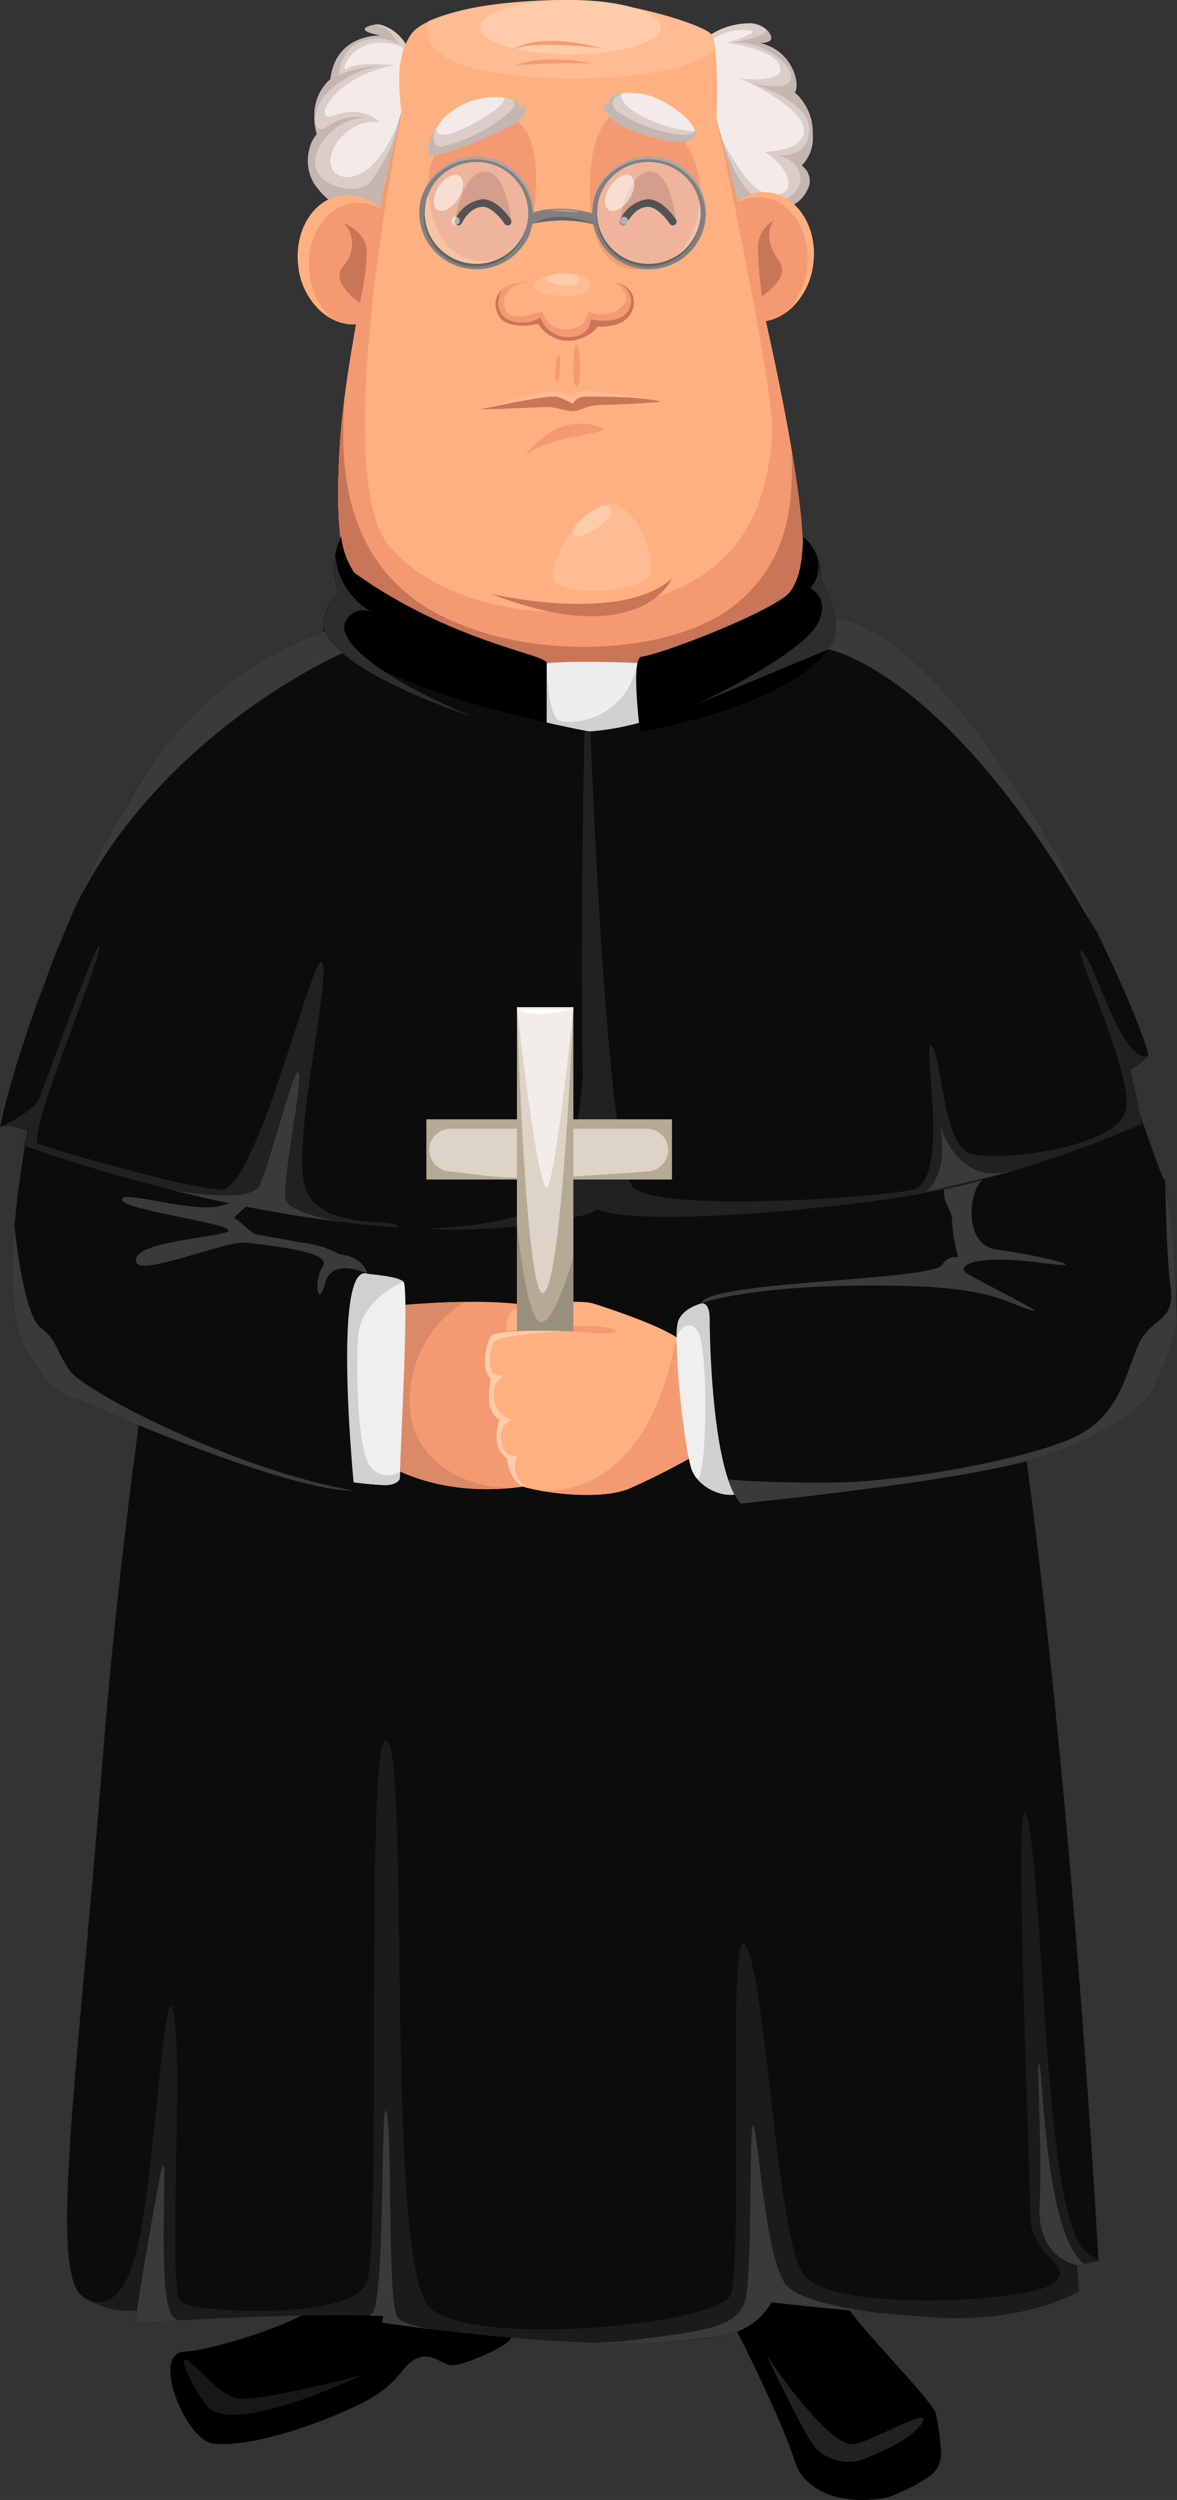 <svg xmlns="http://www.w3.org/2000/svg" xmlns:xlink="http://www.w3.org/1999/xlink" width="113.042" height="239.963" viewBox="0 0 113.042 239.963"><rect x="0" y="0" width="113.042" height="239.963" fill="#333333" stroke="none"/><defs><style>.a{fill:#f49a72;}.b{fill:#dbcec8;}.c{fill:#c4b6b1;}.d{fill:#f2ebe9;}.e{fill:#ffb080;}.f{fill:#c97557;}.g{fill:#ffbb91;}.h{clip-path:url(#a);}.i{fill:#ffcba9;}.j{fill:rgba(230,230,230,0.36);}.k{fill:rgba(255,255,255,0.55);}.l{fill:rgba(0,0,0,0);}.m{fill:gray;}.n{fill:#a8a8a8;}.o{fill:#636363;}.p{fill:#eee;}.q{fill:#d0d0d0;}.r{fill:#0c0c0c;}.ac,.s{fill:#212121;}.t{fill:#2d2d2d;}.u{fill:#3a3a3a;}.v{fill:#b5aa96;}.w{fill:#ddd4c7;}.x{fill:#db8a67;}.y{fill:#998f7e;}.z{fill:#efefef;}.aa{fill:#f2ede9;}.ab{fill:#fff;}.ac{opacity:0.7;}</style><clipPath id="a"><path class="a" d="M800.231,257.058s-7.046,34.537-1.149,41.464c5.108,6,16.488,7.9,25.648,4.866s10.706-10.076,11.107-15.744c.28-3.954-5.338-30.147-5.338-30.147s8.135,30.413,8.281,41.113-21.253,15.17-32.759,11.652S793.709,300,794.295,289.157,800.231,257.058,800.231,257.058Z" transform="translate(-794.156 -257.058)"/></clipPath></defs><g transform="translate(-482.443 -151.738)"><g transform="translate(498.806 365.177)"><path d="M671.125,2200.411s1.505,10,1.075,10.861-4.516,2.581-5.591,2.581-1.935-1.29-3.441-.645-1.505,2.15-4.516,3.871-10.885,4.756-15.054,4.3c-2.6-.283-6.022-8.6-2.8-8.817s12.013-3,14.624-5.592c0,0,2.581-3.441,2.8-5.376S671.125,2200.411,671.125,2200.411Z" transform="translate(-639.49 -2200.267)"/><path d="M1137.1,2205.309a37.366,37.366,0,0,0,.386,6.943,2.214,2.214,0,0,0,1.853,1.212s4.419,8.623,5.844,13.042,7.609,4,9.229,3.421a17.984,17.984,0,0,0,3.644-1.869,2.636,2.636,0,0,0,1.181-2.4,20.472,20.472,0,0,0-.513-3.708c-.427-1.283-6.129-6.984-8.124-9.692s-2.993-4.418-2.993-4.418l-.25-3.67Z" transform="translate(-1085.227 -2203.757)"/></g><g transform="translate(482.443 151.738)"><path class="b" d="M774.142,174.187l.248.033a4.265,4.265,0,0,1,2.666,2.353l-1.633,16.088a7.156,7.156,0,0,1-7.116-3.42c-.706-1.248-1.187-2.872-.321-4.17.077-.116.174-.218.261-.327a6.018,6.018,0,0,1-.233-1.923,4.526,4.526,0,0,1,1.538-3.37l.01-.088c.586-4.394,4.939-4.1,4.939-4.1s-2.972-.461-.921-1A2.558,2.558,0,0,1,774.142,174.187Z" transform="translate(-737.819 -171.848)"/><path class="b" d="M1134.613,173.171a2.375,2.375,0,0,1,1.817.756c.186.24.5.68.165.937a1.835,1.835,0,0,1-1.2.168,4.453,4.453,0,0,1,3.7,3.422,2.454,2.454,0,0,1,.006,1.183.864.864,0,0,1-.106.173,5.142,5.142,0,0,1,1.729,4.09,3.735,3.735,0,0,1-1.061,2.927c.435.4.853.978.666,1.516-1.454,4.184-7.356,1.827-7.356,1.827s-4.663-13.324-1.986-15.943a7,7,0,0,1,2.747-.989C1134.026,173.195,1134.321,173.193,1134.613,173.171Z" transform="translate(-1062.673 -170.938)"/><path class="c" d="M772.336,174.826c1.711-.068,2.246,1.582,2.531,1.816a4.192,4.192,0,0,0-4.5.259,4.1,4.1,0,0,0-1.263,2.791c1.269-.83,4.119-.949,4.119-.949a9.039,9.039,0,0,0-5.011,2.378c-1.724,1.429-1.883,4.677-.162,3.415a4.734,4.734,0,0,1,3.583-.835A5.317,5.317,0,0,0,767,187.046c-1.185,3.238,3.948,4.272,5.054,2.911a13.9,13.9,0,0,0,3.109-8.226c.019.28.059.558.1.836l-1.081,10.658-.012.007a7.434,7.434,0,0,1-7.466-3.245,4.3,4.3,0,0,1,.041-4.346c.077-.116.174-.218.261-.327a6.02,6.02,0,0,1-.233-1.923,4.526,4.526,0,0,1,1.538-3.37l.01-.088c.586-4.394,4.939-4.1,4.939-4.1S770.285,175.37,772.336,174.826Z" transform="translate(-736.573 -172.419)"/><path class="d" d="M788.483,193.248s-3.767-.36-4.587.328.259-3.158,4.286-2.381,1.155,5.5,1.05,5.944c-1.1,4.688-4.125,7.71-6.209,6.635s.472-5.561,4.056-5.06a4.136,4.136,0,0,0-4.311-.662C780.249,199.089,782.368,194.3,788.483,193.248Z" transform="translate(-750.546 -186.99)"/><path class="c" d="M1144.749,173.39a2.373,2.373,0,0,1,1.516.733c.186.24.5.68.165.937a1.835,1.835,0,0,1-1.2.168,4.452,4.452,0,0,1,3.7,3.422,2.452,2.452,0,0,1,.006,1.183.87.87,0,0,1-.106.173,5.142,5.142,0,0,1,1.729,4.09,3.734,3.734,0,0,1-1.061,2.927,1.81,1.81,0,0,1,.734,1.9c-1.454,4.184-7.425,1.443-7.425,1.443-.542-1.57-1.006-3.165-1.444-4.767-.089-1.133-.167-2.268-.227-3.4,0,0,1.78,7.056,4.206,8.01,3.574,1.406,6.024-2.954,1.879-4.2,0,0,2.911.4,3.007-2.383.1-2.91-5.66-4.523-5.66-4.523s3.781.94,3.924-.449c.147-1.434-2.94-3.742-5.72-3.415,0,0,5.361-.9,2.4-1.695A2.133,2.133,0,0,1,1144.749,173.39Z" transform="translate(-1072.508 -171.134)"/><path class="d" d="M1136.172,188.4s2.816,6.681,5.4,6.857,2.121-2.368-.6-4.136c0,0,4.494.005,3.676-2.58-.566-1.789-5.161-4.171-6.151-4.456,0,0,4.14.56,3.994-.952-.177-1.839-5.125-2.464-5.125-2.464s4.065-1.212,1.7-1.212a4.763,4.763,0,0,0-3.464,1.212Z" transform="translate(-1067.541 -176.565)"/><path class="a" d="M762.678,343.738c-2.761.342-5.342-2.151-5.764-5.567s1.473-6.462,4.234-6.8,5.342,2.151,5.764,5.567S765.439,343.4,762.678,343.738Z" transform="translate(-728.263 -312.624)"/><path class="e" d="M761.406,331.389a4.621,4.621,0,0,1,3.347,1.259,4.333,4.333,0,0,0-2.535-.49c-2.761.342-4.657,3.388-4.234,6.8a7.117,7.117,0,0,0,2.159,4.332,6.611,6.611,0,0,1-3.228-5.077c-.422-3.416,1.473-6.462,4.234-6.8Z" transform="translate(-728.263 -312.669)"/><path class="f" d="M794.156,355.127s2.716.828,2.755,2.94a23.31,23.31,0,0,1-.666,4.939s-3.018-1.98-1.568-3.558S795.451,355.443,794.156,355.127Z" transform="translate(-761.678 -333.936)"/><path class="a" d="M1139.895,341.259c-2.761-.337-4.661-3.381-4.244-6.8s2.995-5.913,5.756-5.575,4.662,3.381,4.244,6.8S1142.656,341.6,1139.895,341.259Z" transform="translate(-1067.541 -310.402)"/><path class="e" d="M1159.977,328.925l.258.023c2.761.337,4.662,3.381,4.244,6.8a6.729,6.729,0,0,1-2.712,4.775,7.087,7.087,0,0,0,2.132-4.316c.418-3.417-1.483-6.46-4.244-6.8a4.5,4.5,0,0,0-3.044.8A4.591,4.591,0,0,1,1159.977,328.925Z" transform="translate(-1086.37 -310.464)"/><path class="f" d="M1182.623,355.127a2.877,2.877,0,0,0-1.515,2.688,35.792,35.792,0,0,0,.39,4.542s2.814-1.762,1.645-3.369S1181.974,356.075,1182.623,355.127Z" transform="translate(-1108.313 -333.936)"/><path class="e" d="M800.231,162.712s-5.35,21.253-5.936,32.1.22,17.589,11.726,21.106,32.905-.953,32.759-11.652-8.281-41.113-8.281-41.113.261-7.22-.5-8.125-7.654-3.1-13.047-3.27-14.319.892-15.865,3.375C799.934,156.976,799.83,158.82,800.231,162.712Z" transform="translate(-761.678 -151.739)"/><path class="a" d="M965.844,545.137s2.715-4.143,6.858-2.972C975.683,543.008,968.3,542.794,965.844,545.137Z" transform="translate(-915.478 -501.299)"/><path class="a" d="M942.511,411.483s-3.37-.119-3.115,2.315c.269,2.562,3.161,1.687,4.058,1.715a4.273,4.273,0,0,0,3.743,1.4,2.644,2.644,0,0,0,1.972-1.143s3.606-.25,3.515-2.372c-.075-1.748-2-1.915-2-1.915s2.2,1.126.744,2.417a2.927,2.927,0,0,1-3.155.424,1.776,1.776,0,0,1-1.66,1.661,2.233,2.233,0,0,1-2.731-1.734s-2.675,1.125-3.395.129S940.2,411.741,942.511,411.483Z" transform="translate(-891.773 -384.419)"/><path class="a" d="M994.351,478.957s-.3,2.14.074,2.177S994.849,477.185,994.351,478.957Z" transform="translate(-940.914 -444.457)"/><path class="a" d="M1011.091,469.36s-.388,3.764.221,3.69S1011.515,467.663,1011.091,469.36Z" transform="translate(-955.901 -435.967)"/><path class="a" d="M886.942,269.377s2.852-12.466-3.929-11.4-6.741,8.023-4.5,11.741S886.108,271.782,886.942,269.377Z" transform="translate(-836.038 -246.846)"/><path class="a" d="M1028.965,249.892s-2.523.582-2.846,6.178.938,9.782,5.887,9.025,6.451-9.995,1.964-13.456S1028.965,249.892,1028.965,249.892Z" transform="translate(-969.43 -239.285)"/><path class="f" d="M901.719,314.683s.623-4.91,2.968-4.874c1.987.031,2.455,4.764,2.455,4.764s-2.308-2.125-3.554-1.649A3.89,3.89,0,0,0,901.719,314.683Z" transform="translate(-858.034 -293.339)"/><path class="f" d="M1053.648,314.683s.623-4.91,2.968-4.874c1.987.031,2.455,4.764,2.455,4.764s-2.308-2.125-3.554-1.649A3.889,3.889,0,0,0,1053.648,314.683Z" transform="translate(-994.133 -293.339)"/><path class="g" d="M925.36,513.658s6.25-1.932,7.177-1.74a12.129,12.129,0,0,1,1.743.512s.243-.671,1.983-.512c2.1.192,6.337.966,6.337.966s-6.181.026-6.747.122a10.2,10.2,0,0,0-1.573.512s-2.563-.576-2.563-.608S925.36,513.658,925.36,513.658Z" transform="translate(-879.212 -474.368)"/><path class="f" d="M925.36,518.27s6.622-1.472,7.424-1.192a8.28,8.28,0,0,1,1.454.684,1.158,1.158,0,0,1,.921-.684c.672-.062,3.956,0,5.013.1a20.776,20.776,0,0,1,2.429.32c.572.124-4.64.328-5.836.359s-1.874.591-2.526.591-1.752-.4-2.4-.4S926.126,518.3,925.36,518.27Z" transform="translate(-879.212 -478.981)"/><path class="f" d="M939.934,413.3s-1,2.037.679,2.881a3.41,3.41,0,0,0,3.053-.228,2.864,2.864,0,0,0,2.558,1.888c1.891,0,2.183-1.018,2.33-1.714,0,0,2.839.683,3.669-1.018a1.813,1.813,0,0,0-1.058-2.451,1.907,1.907,0,0,1,1.272,2.745c-.737,1.661-3.269,1.419-3.269,1.419a3.657,3.657,0,0,1-2.985,1.366,3.531,3.531,0,0,1-2.73-1.623s-3.336.82-3.952-1.162A1.965,1.965,0,0,1,939.934,413.3Z" transform="translate(-891.773 -385.474)"/><g transform="translate(32.478 10.973)"><path class="a" d="M800.231,257.058s-7.046,34.537-1.149,41.464c5.108,6,16.488,7.9,25.648,4.866s10.706-10.076,11.107-15.744c.28-3.954-5.338-30.147-5.338-30.147s8.135,30.413,8.281,41.113-21.253,15.17-32.759,11.652S793.709,300,794.295,289.157,800.231,257.058,800.231,257.058Z" transform="translate(-794.156 -257.058)"/><g class="h"><g transform="translate(0 27.151)"><path class="f" d="M794.783,517.648c-.6,7.455.426,14.96,7.062,19.678,8.846,6.01,24.323,5.374,30.56.147,4.738-3.971,5.514-8.785,5.3-14.753a67.245,67.245,0,0,1,1.077,9.33c.147,10.7-21.253,15.17-32.759,11.652s-12.312-10.26-11.726-21.106C794.376,520.939,794.578,519.293,794.783,517.648Z" transform="translate(-794.156 -517.648)"/></g></g></g><path class="f" d="M935.117,686.143c-.133-.052,12.373,2.972,17.374-1.486C952.491,684.657,949.51,691.715,935.117,686.143Z" transform="translate(-887.951 -629.131)"/><path class="g" d="M888.116,151.738c1.257,0,.724-.005,1.6.016,5.393.174,12.281,2.366,13.047,3.27a3.4,3.4,0,0,1,.38,1.481c-2.186,1.751-5.784,2.282-8.494,2.527a57.494,57.494,0,0,1-7.438.173,39.18,39.18,0,0,1-6.168-.691,10.628,10.628,0,0,1-3.954-1.41c-1.007-.751-2.056-1.99-1.449-3.318C879.375,152.151,884.119,151.854,888.116,151.738Z" transform="translate(-834.513 -151.738)"/><path class="i" d="M933.608,156.958c-4.8,0-8.688-1.168-8.688-2.61s3.89-2.61,8.688-2.61,8.687,1.169,8.687,2.61S938.406,156.958,933.608,156.958Z" transform="translate(-878.818 -151.738)"/><path class="a" d="M955.953,190.205c-.06.025,2.239-1.767,8.586-.065C964.539,190.141,958.125,189.279,955.953,190.205Z" transform="translate(-906.617 -185.481)"/><path class="a" d="M958.978,207.033c-.361.079,2.133-1.164,7.37-.151A70.148,70.148,0,0,0,958.978,207.033Z" transform="translate(-909.297 -200.779)"/><path class="g" d="M978.292,403.73s-2.531-.195-3.568.794,1.623,1.418,3.568,1.352S980.72,404.1,978.292,403.73Z" transform="translate(-923.224 -377.461)"/><path class="i" d="M988.173,403.617s-1.354-.054-1.755.378,1.88,1.04,2.67.664S989.339,403.5,988.173,403.617Z" transform="translate(-933.866 -377.363)"/><path class="g" d="M996.865,616c-2.854,1.094-4.7,4.748-4.826,6.811s7.813,1.644,9.074.227S999.836,614.861,996.865,616Z" transform="translate(-938.943 -567.512)"/><path class="i" d="M1013.824,617.1s-2.854,1.318-2.854,2.685S1016.679,617.577,1013.824,617.1Z" transform="translate(-955.902 -568.618)"/><g transform="translate(59.517 19.12)"><path d="M1058.766,337.761a.366.366,0,0,1-.309-.169c-.291-.453-1.235-1.626-2.1-1.608-1.273.028-1.981,1.547-1.988,1.563a.366.366,0,0,1-.668-.3,3.367,3.367,0,0,1,2.64-1.993h.036c1.438,0,2.646,1.867,2.7,1.947a.366.366,0,0,1-.308.564Z" transform="translate(-1053.669 -335.25)"/></g><g transform="translate(43.655 19.12)"><path d="M906.529,337.761a.366.366,0,0,1-.309-.169c-.291-.454-1.242-1.629-2.1-1.608-1.273.028-1.981,1.547-1.988,1.563a.366.366,0,0,1-.668-.3,3.366,3.366,0,0,1,2.64-1.993h.036c1.437,0,2.646,1.867,2.7,1.947a.367.367,0,0,1-.308.564Z" transform="translate(-901.432 -335.25)"/></g><path class="b" d="M886.151,241.691a1.479,1.479,0,0,1-.332,1.564c-.7.7-8.666,4.274-8.907,3.232s.984-3.988,4.294-5.03c2.14-.674,4.4-.259,4.483.532S886.151,241.691,886.151,241.691Z" transform="translate(-835.785 -231.805)"/><path class="b" d="M1038.4,237.884s-.316.9.871,1.89c1.468,1.225,7.266,3.023,7.88,1.642.521-1.173-2.421-3.338-4.222-3.909-1.642-.521-3.936-.377-3.988.377S1038.4,238.209,1038.4,237.884Z" transform="translate(-980.444 -228.293)"/><path class="j" d="M876.7,308.827a5.146,5.146,0,1,1,5.18-5.2A5.188,5.188,0,0,1,876.7,308.827Z" transform="translate(-830.894 -283.241)"/><path class="k" d="M906.316,324.615Z" transform="translate(-862.152 -306.603)"/><path class="k" d="M884.638,315.148c-.583.9-1.466,1.356-1.973,1.026s-.445-1.324.138-2.22,1.466-1.356,1.973-1.026S885.221,314.252,884.638,315.148Z" transform="translate(-840.658 -296.038)"/><path class="k" d="M898.294,352.266a.392.392,0,1,1,.441-.388A.417.417,0,0,1,898.294,352.266Z" transform="translate(-854.571 -330.677)"/><path class="j" d="M1035.619,308.827a5.146,5.146,0,1,1,5.18-5.2A5.188,5.188,0,0,1,1035.619,308.827Z" transform="translate(-973.254 -283.241)"/><g transform="translate(56.83 15.039)"><path class="l" d="M1035.619,308.827a5.146,5.146,0,1,1,5.18-5.2A5.188,5.188,0,0,1,1035.619,308.827Z" transform="translate(-1030.083 -298.28)"/><path class="m" d="M1033.362,306.879a5.4,5.4,0,1,1-.049-10.8,5.519,5.519,0,0,1,3.893,1.543,5.325,5.325,0,0,1,1.645,3.805,5.451,5.451,0,0,1-5.434,5.454Zm.05-.513,0,.257,0-.257a4.937,4.937,0,0,0,4.926-4.936,4.815,4.815,0,0,0-1.489-3.441,4.983,4.983,0,0,0-3.482-1.4h-.05a4.889,4.889,0,1,0,.045,9.777Z" transform="translate(-1027.878 -296.076)"/><g transform="translate(0.082)"><path class="n" d="M1033.966,296.32a5.519,5.519,0,0,1,3.893,1.543,5.327,5.327,0,0,1,1.564,4.779,5.33,5.33,0,0,0-1.515-5.023,5.517,5.517,0,0,0-9.246,2.938A5.477,5.477,0,0,1,1033.966,296.32Z" transform="translate(-1028.662 -296.076)"/><path class="o" d="M1032.332,341.158A4.937,4.937,0,0,0,1037.3,346h.049a4.958,4.958,0,0,0,4.854-4.068,4.964,4.964,0,0,1-4.805,3.824h-.05a4.937,4.937,0,0,1-4.971-4.841,4.821,4.821,0,0,1,.072-.868A4.81,4.81,0,0,0,1032.332,341.158Z" transform="translate(-1031.95 -335.464)"/></g></g><path class="k" d="M1042.53,315.148c-.583.9-1.467,1.356-1.973,1.026s-.445-1.324.138-2.22,1.466-1.356,1.973-1.026S1043.113,314.252,1042.53,315.148Z" transform="translate(-982.099 -296.038)"/><path class="k" d="M1053.457,352.266a.392.392,0,1,1,.441-.388A.417.417,0,0,1,1053.457,352.266Z" transform="translate(-993.567 -330.677)"/><path class="c" d="M885.038,243.444a.934.934,0,0,1,.705.628c.078.791.463-.3.463-.3a1.479,1.479,0,0,1-.332,1.564c-.7.7-8.666,4.274-8.907,3.232a3.433,3.433,0,0,1,.712-2.335h0s-.676,1.652.568,1.742a15.833,15.833,0,0,0,6.38-3.2C884.962,244.474,885.586,243.842,885.038,243.444Z" transform="translate(-835.84 -233.889)"/><path class="c" d="M1040.193,237.586c-.41.186-.966.556-.887,1.086a1.059,1.059,0,0,0,.277.558,13.452,13.452,0,0,0,5.646,2.269c.438.068,1.651.228,1.952-.249a.754.754,0,0,1-.028.515c-.613,1.381-6.411-.417-7.879-1.642-1.187-.991-.872-1.89-.872-1.89,0,.325.489.754.541,0C1039.067,237.73,1039.762,237.622,1040.193,237.586Z" transform="translate(-980.443 -228.641)"/><path class="p" d="M970.919,761.529s-9.27-.437-10.4.306-2.764,5.154-.232,6.814,12.121.568,12.121.568Z" transform="translate(-909.296 -697.879)"/><path class="q" d="M980.427,760.036s.025,5.161,1.294,5.592a6.553,6.553,0,0,0,7.3-5.188s.944-1.1.874-.516,1.132,5.213,1.132,5.529.1,2.068-.605,2.209-10.175-1.021-10.588-1.021S980.427,760.036,980.427,760.036Z" transform="translate(-927.922 -696.403)"/><path class="r" d="M631.847,1182.906s.452,2.6,4.3,30.287c4.834,34.764,7.248,79.278,7.248,79.278l-2.069.419.18,2.533s-5.248,3.077-13.924,2.474c-5.208-.369-10.408-.866-15.6-1.438a6.471,6.471,0,0,1-4.662,3.173c-10.717,2.183-32.73-1.228-32.73-1.228l.1-.63c-1.634-.049-2.144-.075-3.84-.075-6.662,0-13.329.292-19.98.745l.138-1.233a7.715,7.715,0,0,1-5.172-1.308c-3.3-2.355-.46-21.5,1.939-51.887s7.674-59.256,7.674-59.256Z" transform="translate(-537.891 -1075.467)"/><path class="r" d="M1042.375,719.481c14.756,1.614,31.425,41.418,30.816,42.241a6.3,6.3,0,0,1-1.731,1.268c.418,1.729.813,3.465,1.122,5.218a110.214,110.214,0,0,1-19.995,6.486c-9.541,1.853-30.725,3.6-32.613,1.441s-.911-45.57-.911-45.57C1030.981,729.976,1042.375,719.481,1042.375,719.481Z" transform="translate(-962.926 -660.327)"/><path d="M782.112,645.842a6.924,6.924,0,0,0-.29,5.237s-1.967,2.171-1.295,4.564,15.006,7.668,21.322,8.375v-6.024c0-.83-9.223-2.022-18.475-8.659A7.666,7.666,0,0,1,782.112,645.842Z" transform="translate(-749.344 -594.361)"/><path d="M1084.871,645.842a4.867,4.867,0,0,1,1.706,4.044s1.724,2.77,1.494,5.169c-.191,1.992-4.347,6.842-18.827,9.544,0,0-.928-7.08.139-7.205,1.775-.208,11.078-3.742,13.823-5.8C1085.038,650.226,1084.871,645.842,1084.871,645.842Z" transform="translate(-1007.769 -594.361)"/><path class="r" d="M514.921,729.538l-.433.7c.21.052.3.262.433.414,4.439,5.305,24.235,8.92,24.235,8.92s1.21,43.351,1.21,44.772-2.328,1.725-2.328,1.725c-21.507,5.075-53.362-6.8-53.362-6.8.491-1.332.273-.774.637-1.681l-.186.3-.147-.041c-2.131-.812-2.537-.3-2.537-.3,1.319-6.5,7.206-24.156,14.616-34.813A33.729,33.729,0,0,1,514.921,729.538Z" transform="translate(-482.443 -669.336)"/><path class="s" d="M888.237,871.916s2.328-.3,2.328-1.725-1.21-44.772-1.21-44.772l-.275-.052c.012.23.04.5.086.823,0,0,1.319,37.814-3.078,43.529-1.781,2.315-7.061,3.188-12.714,3.406A56.536,56.536,0,0,0,888.237,871.916Z" transform="translate(-832.642 -755.181)"/><path class="s" d="M1073.191,856.736c-2.675.476-4.947-8.782-6.315-10.052s4.886,11.53,4.2,15.146-11.823,4.983-14.755,4.3-2.834-9.283-3.909-10.358,1.954,13-1.857,13.778-24.135,2.15-26.774-.2-4.146-43.775-4.146-43.775-.029-.022-.043-.033q-.266.02-.532.033s-.976,43.408.911,45.57,23.072.412,32.613-1.441a110.214,110.214,0,0,0,19.995-6.486c-.309-1.753-.7-3.489-1.122-5.218A6.294,6.294,0,0,0,1073.191,856.736Z" transform="translate(-962.926 -755.341)"/><g transform="translate(3.583 60.202)"><path class="t" d="M516.833,1046.484c.37-.851.783-1.953,1.242-3.336C517.637,1044.281,517.222,1045.4,516.833,1046.484Z" transform="translate(-516.833 -1010.473)"/><path class="u" d="M577.842,730.654c-.128-.153-.223-.362-.433-.414l.433-.7a33.729,33.729,0,0,0-17.862,13.194,83.125,83.125,0,0,0-7.3,13.451c8.6-17.08,26.121-24.412,26.121-24.412.019-.045.034-.089.052-.134A7.5,7.5,0,0,1,577.842,730.654Z" transform="translate(-548.948 -729.538)"/></g><path class="u" d="M1240.539,719.481s-.179.165-.516.455a21.528,21.528,0,0,0,.625,2.726s10.809,1.844,24.147,24.416c.591,1,1.132,1.888,1.628,2.674C1260.479,737.63,1250.107,720.527,1240.539,719.481Z" transform="translate(-1161.09 -660.327)"/><path class="a" d="M800.988,1351.575s15.215-1.816,18.216,1.338-2.21,15.473-3.216,15.652-9.228,1.972-16.015-2.867S800.988,1351.575,800.988,1351.575Z" transform="translate(-764.405 -1226.097)"/><path class="v" d="M875.463,1182.906h23.59v5.778h-23.59Z" transform="translate(-834.514 -1075.467)"/><path class="w" d="M898.949,1195.714c-14.01,1.05-14.171.5-18.859,0a2.145,2.145,0,0,1-2.052-2.052h0a2.058,2.058,0,0,1,2.052-2.052h18.859a2.058,2.058,0,0,1,2.052,2.052h0A2.117,2.117,0,0,1,898.949,1195.714Z" transform="translate(-836.82 -1083.264)"/><path class="x" d="M813.777,1368.955c-4.815.157-10.285-2.726-10.011-8.71a11.172,11.172,0,0,1,5.179-9.087l.032-.041c-4.181.06-7.988.514-7.988.514s-7.8,9.283-1.014,14.122C804.934,1369.29,810.661,1369.285,813.777,1368.955Z" transform="translate(-764.405 -1226.152)"/><path class="e" d="M949.4,1354.1s-.286-2.184.969-2.41,5.733-.981,7.4-.453,7.852,2.566,8.719,3.924S950.912,1354.1,949.4,1354.1Z" transform="translate(-900.721 -1226.097)"/><path class="a" d="M948.789,1373.737s7.768-.916,9.857-.11-8.648.037-9.784.476S948.459,1373.7,948.789,1373.737Z" transform="translate(-899.718 -1246.02)"/><path class="v" d="M958.944,1079.643h5.421v31.58h-5.421Z" transform="translate(-909.297 -982.963)"/><path class="y" d="M964.365,1281.952c-.675,2.23-2.042,6.247-3.1,6.176-1.319-.088-2.163-7.931-2.319-9.5v10.847h5.421Z" transform="translate(-909.297 -1161.217)"/><path class="e" d="M938.5,1377.815c-.527-.032-7.829-.331-8.43.438s-.946,3.524,0,4.052c0,0-.817,3.132.833,3.924,0,0-1.008,2.6.681,3.7,0,0,.208,2.3,1.688,2.792s7.145,1.359,10.083.151a70.135,70.135,0,0,0,7.037-3.623l-1.716-10.188S939.756,1377.89,938.5,1377.815Z" transform="translate(-882.903 -1249.993)"/><path class="a" d="M979.311,1403.447c2.314.429,6.352.775,8.68-.181a70.149,70.149,0,0,0,7.037-3.622l-1.716-10.188-.919-.12C989.548,1403.464,981.349,1403.633,979.311,1403.447Z" transform="translate(-927.542 -1260.388)"/><path class="z" d="M1109.233,1351.055s-2.277.311-2.9,1.806.582,12.647,1.319,14.411,3.664,3.107,5.35,1.764S1109.233,1351.055,1109.233,1351.055Z" transform="translate(-1041.18 -1226.097)"/><path class="q" d="M1106.367,1352.861a4.9,4.9,0,0,0-.168,1.46c.165-.314,1.055-1.844,2.024-.434s.985,12.8.02,14.245c1.15,1.286,3.4,2.016,4.792.9,1.685-1.343-3.774-17.982-3.774-17.982S1106.984,1351.366,1106.367,1352.861Z" transform="translate(-1041.209 -1226.097)"/><path class="r" d="M1173.183,1185.454c-.207,0-1.4-3.612-2.338-6.154.052.272.106.545.154.818A112.679,112.679,0,0,1,1152,1186.4c0,.015,0,.031,0,.046-.1,1.384.811,1.793.782,3.127a15.389,15.389,0,0,0,.593,3.339,1.483,1.483,0,0,0-1.522.694c-.66,1.586-22.592,1.563-23.183,3.736,0,0,.831-.216.831,1.49s.212,14.665,2.968,17.72c0,0,21.121-2.068,28.523-4.369s10.721-5.924,10.721-5.924,2.418-4.91,2.638-7.329S1173.476,1185.454,1173.183,1185.454Z" transform="translate(-1061.342 -1072.237)"/><path class="z" d="M795.574,1324.4c.282.093,2.943.222,3.473.789s-.275,15.873-.305,17.2-.061,1.7-.061,1.7-.214.6-1.378.6-3.919-.378-3.919-.378S790.6,1322.763,795.574,1324.4Z" transform="translate(-760.29 -1202.141)"/><path class="q" d="M793.383,1344.309s2.756.378,3.919.378,1.378-.6,1.378-.6.014-.173.032-.691a2.089,2.089,0,0,1-2.97-.665c-1.062-1.763-1.27-8.306-1.075-12.117s4.379-5.424,4.379-5.424c-.53-.567-3.191-.7-3.473-.789C790.6,1322.763,793.383,1344.309,793.383,1344.309Z" transform="translate(-760.29 -1202.141)"/><path class="r" d="M495.31,1190.438s19.155,4.993,21.868,4.993a1.365,1.365,0,0,1,.616.118c1.131.531-2.377,2.941-2.7,3.609.357.059,1.695,1.481,2.052,1.539,1.354.219,3.637.656,4.544.806a10.185,10.185,0,0,1,3.518,1.1c2.44.313,2.665,1.872,2.665,1.872-3.452-1.148-1.248,20.822-1.248,20.822-6.007.1-22.6-7.018-25.625-8.375s-2.922-.417-5.949-5.258S495.31,1190.438,495.31,1190.438Z" transform="translate(-492.592 -1082.215)"/><path class="u" d="M615.859,1248.4a10.186,10.186,0,0,0-3.518-1.1c-.907-.151-3.19-.588-4.544-.806-.357-.058-1.7-1.48-2.052-1.539.289-.6,3.152-2.609,2.9-3.394a10.733,10.733,0,0,1-4,2.148c-2.712.879-9.967-1.612-9.674-.513s12.605,2.492,9.82,3.151-8.648,1.026-8.5,2.711,8.648-2.052,10.7-1.759,8.208.806,7.255,2.272-.44,4.177.22,1.612,4.057-.912,4.057-.912S618.3,1248.715,615.859,1248.4Z" transform="translate(-583.24 -1128.013)"/><g transform="translate(40.272 15.039)"><path class="l" d="M876.7,308.827a5.146,5.146,0,1,1,5.18-5.2A5.188,5.188,0,0,1,876.7,308.827Z" transform="translate(-871.165 -298.28)"/><path class="m" d="M874.443,306.878a5.492,5.492,0,0,1-3.838-1.544,5.343,5.343,0,0,1-.074-7.642,5.494,5.494,0,0,1,3.862-1.618h.055a5.45,5.45,0,0,1,5.484,5.349,5.325,5.325,0,0,1-1.571,3.837,5.5,5.5,0,0,1-3.863,1.618l0-.257,0,.257Zm.006-10.291h-.05a4.984,4.984,0,0,0-3.5,1.467,4.83,4.83,0,0,0,.067,6.91A5.034,5.034,0,0,0,878,304.9a4.815,4.815,0,0,0,1.422-3.469A4.936,4.936,0,0,0,874.448,296.587Z" transform="translate(-868.96 -296.074)"/><g transform="translate(0.171)"><path class="n" d="M871.927,297.949a5.494,5.494,0,0,1,3.863-1.618h.055a5.45,5.45,0,0,1,5.484,5.349,5.353,5.353,0,0,1-.171,1.393,5.339,5.339,0,0,0,.244-1.649,5.45,5.45,0,0,0-5.484-5.349h-.055A5.494,5.494,0,0,0,872,297.692a5.349,5.349,0,0,0-1.4,2.444A5.363,5.363,0,0,1,871.927,297.949Z" transform="translate(-870.599 -296.074)"/><path class="o" d="M873.18,337.969a4.815,4.815,0,0,0,1.489,3.441,5.034,5.034,0,0,0,7.036-.068,4.839,4.839,0,0,0,1.272-2.229,4.852,4.852,0,0,1-1.2,1.972,5.035,5.035,0,0,1-7.036.068,4.833,4.833,0,0,1-1.339-4.682A4.826,4.826,0,0,0,873.18,337.969Z" transform="translate(-872.911 -332.263)"/></g></g><path class="m" d="M971.07,344.392s2.257-1,6.009.07l.034,1.026a12.637,12.637,0,0,0-6.229,0Z" transform="translate(-919.993 -323.937)"/><path class="o" d="M980.216,352.431v-.043l-.145-.055c-3.376-1.239-5.294-.273-5.722-.012A13.07,13.07,0,0,1,980.216,352.431Z" transform="translate(-923.096 -330.88)"/><path class="n" d="M989.2,345.068a8.375,8.375,0,0,1,2.51.064C993.25,345.37,989.2,345.068,989.2,345.068Z" transform="translate(-936.401 -324.87)"/><path class="d" d="M886.3,244.649c1.35-.329,5.568-2.552,5.241-3.478a7.134,7.134,0,0,0-2.993.286,6.733,6.733,0,0,0-2.674,1.572,4.349,4.349,0,0,0-.77,1.057S884.794,245.016,886.3,244.649Z" transform="translate(-843.124 -231.807)"/><path class="d" d="M1062.246,240.9h.006c-.278-1.206-2.694-2.9-4.255-3.393a7.08,7.08,0,0,0-2.734-.276l0,.007s-.456.526.863,1.589A12.9,12.9,0,0,0,1062.246,240.9Z" transform="translate(-995.508 -228.293)"/><path class="w" d="M961.556,1107.041c1.759-1.368,2.809-27.4,2.809-27.4h-5.421S959.8,1108.409,961.556,1107.041Z" transform="translate(-909.297 -982.963)"/><path class="aa" d="M958.944,1079.643s2.123,19.092,3,17.138,2.418-17.138,2.418-17.138Z" transform="translate(-909.297 -982.963)"/><path class="ab" d="M961.505,1081.649h4.886S962.751,1082.626,961.505,1081.649Z" transform="translate(-911.591 -984.76)"/><path class="i" d="M932.524,1389.913c.256-.476-1.173.4-1.466-1.649s1.612-1.869.843-2.015a2.351,2.351,0,0,1-1.576-2.455c0-1.392.66-1.209.769-1.576s-.659,0-.953-.586a3.546,3.546,0,0,1,.147-2.712c.336-.729,4.641-1.05,6.645-1.161-2.326-.059-6.422-.074-6.866.494-.6.769-.946,3.524,0,4.052,0,0-.817,3.132.833,3.924,0,0-1.008,2.6.681,3.7,0,0,.208,2.3,1.688,2.792.088.029.192.06.308.091a3.226,3.226,0,0,1-.357-.26A2.326,2.326,0,0,1,932.524,1389.913Z" transform="translate(-882.903 -1249.994)"/><path class="t" d="M1136.269,665.617a.8.8,0,0,0,.024.206,2.988,2.988,0,0,1-.708,2.712s1.96.918.757,3.322c-1.539,3.078-11.652,7.817-11.652,7.817l12.642-5.264a3.5,3.5,0,0,0,.743-1.641c.23-2.4-1.494-5.169-1.494-5.169A6.106,6.106,0,0,0,1136.269,665.617Z" transform="translate(-1057.773 -612.075)"/><path class="t" d="M794.724,678.818c-9.234-3.884-13.118-7.4-12.165-9.161a1.877,1.877,0,0,1,2.638-.806,6.928,6.928,0,0,1-3.644-5.526,7.625,7.625,0,0,0,.278,3.415,5.914,5.914,0,0,0-1.433,3.625C782.045,674.787,794.724,678.818,794.724,678.818Z" transform="translate(-749.354 -610.022)"/><path class="s" d="M513.87,1046.4c-1.27-4.3,2.443-19.738,1.661-21.5s-6.254,21.986-9.771,21.79-16.22-3.909-17.491-4.4,5.765-17.1,5.863-18.859-5.277,13.191-5.765,14.462c-.407,1.059-2.77,2.294-3.545,2.676a4.19,4.19,0,0,1,2.29.424l.147.041.186-.3c-.364.907-.146.349-.637,1.681,0,0,17.918,6.68,35.95,7.879a.121.121,0,0,0,0-.088C522.469,1049.335,515.141,1050.7,513.87,1046.4Z" transform="translate(-484.574 -932.489)"/><path class="u" d="M499.27,1294.705c-1.466-2.125-1.1-2.785-2.785-4.1-1.626-1.272-2.474-9.158-2.491-9.784-.389,4.541-.385,9.5,1.062,11.81,3.026,4.841,2.922,3.9,5.949,5.258s19.618,8.479,25.625,8.375C515.588,1304.4,500.736,1296.83,499.27,1294.705Z" transform="translate(-492.594 -1163.177)"/><path class="ac" d="M658.629,1803.982c-3.957-3.517-3.957-34.076-5.5-41.331s.22,33.636.22,37.813,4.483,4.833,2.2,6.6-21.325,2.858-23.963-.879-3.518-27.481-5.5-31.438-.22,30.559-1.539,33.417-24.4,5.056-28.8,1.319-1.979-52.763-4.177-54.522-.44,48.586-1.979,52.1-16.488,2.858-17.808,1.759.22-21.984-.66-27.481-1.759,14.51-3.517,22.2c-1.386,6.065-3.859,5.531-4.844,5.033a7.692,7.692,0,0,0,4.749,1.043l-.138,1.233c6.651-.453,13.319-.746,19.98-.745,1.7,0,2.206.026,3.84.075q-.051.315-.1.63s22.013,3.411,32.73,1.228a6.471,6.471,0,0,0,4.662-3.173c5.193.572,10.393,1.068,15.6,1.438,8.676.6,13.924-2.474,13.924-2.474l-.18-2.533,2.026-.411A8.487,8.487,0,0,1,658.629,1803.982Z" transform="translate(-554.4 -1587.874)"/><path class="u" d="M1160.065,1251.192c2.785.953-4.764-2.712-5.863-3.444s.733-1.832,6.962-1.026-.513-.806-4.031-1.246c-3.439-.43-2.675-5.831-1.406-6.688-1.233.332-2.482.638-3.722.9,0,.015,0,.031,0,.046-.1,1.385.811,1.793.782,3.127a15.389,15.389,0,0,0,.593,3.339,1.483,1.483,0,0,0-1.522.694c-.66,1.586-22.592,1.563-23.183,3.736,0,0,4.275-1.637,15.781-1.71S1157.28,1250.239,1160.065,1251.192Z" transform="translate(-1061.342 -1125.527)"/><path class="u" d="M1196.193,1250.225c.44,3.371-1.759,2.858-3,5.35s-1.686,6.962-6.3,9.087-16.416,4.25-22.938,4.324c-5.939.067-9.629-.231-10.241-.285a6.7,6.7,0,0,0,1.191,2.3s21.121-2.068,28.523-4.369,10.721-5.924,10.721-5.924,2.418-4.91,2.638-7.329a92.728,92.728,0,0,0-1.094-13.3C1195.708,1241.649,1195.816,1247.336,1196.193,1250.225Z" transform="translate(-1083.766 -1126.685)"/><g transform="translate(12.981 198.056)"><path class="u" d="M1439.672,2066.2c-.293,5.179,3.59,5.793,3.59,5.793l.654-.133c-3.673-3-3.868-17.449-4.245-19.048C1439.281,2051.156,1439.965,2061.025,1439.672,2066.2Z" transform="translate(-1352.807 -2052.631)"/><path class="u" d="M610.693,2160.859c-1.905-1.832-.049-20.154-1.392-12.9-1.617,8.734-2.269,13.473-2.269,13.473l1-.065q1.58-.1,3.161-.194A1.807,1.807,0,0,1,610.693,2160.859Z" transform="translate(-607.032 -2136.513)"/><path class="u" d="M1047.227,2126.6q4.987.549,9.982.991c-2.913-.411-7.134-1.211-8.436-2.513-2.052-2.052-2.736-13.753-3.249-15.365s-.049,14.413-.855,16.831-3.738,2.785-10.626,3.664a36.647,36.647,0,0,1-3.835.247,57.658,57.658,0,0,0,12.357-.682A6.471,6.471,0,0,0,1047.227,2126.6Z" transform="translate(-986.116 -2103.66)"/><path class="u" d="M828.734,2117.12c-1.635-.336-2.749-.707-3-1.072-1.026-1.466-.489-17.759-1.075-19.738s-.1,16.88-1.27,19.152a1.119,1.119,0,0,1-.357.377l1.316.04q-.051.315-.1.63S825.986,2116.78,828.734,2117.12Z" transform="translate(-800.521 -2091.629)"/></g><path class="u" d="M651.573,1152.062c-.684-1.172,1.466-10.846,1.173-12.312s-2.834,8.892-3.811,10.749-8.4.391-8.4.391l-.027,0a136.845,136.845,0,0,0,16.08,3.061C655.085,1153.646,652.083,1152.935,651.573,1152.062Z" transform="translate(-624.035 -1036.681)"/><path class="u" d="M1342.287,1193.765c-3.615.684-5.472-2.736-5.863-4.1s.391,1.759-.2,3.713-1.466,2.248-1.466,2.248S1345.9,1193.081,1342.287,1193.765Z" transform="translate(-1245.959 -1081.217)"/></g><path class="ac" d="M651.945,2325.823a13.51,13.51,0,0,0,2.345,4.2c1.368,1.368,5.863.977,14.853-3.127,0,0-9.967,2.638-12.117,2.247S651.75,2324.064,651.945,2325.823Z" transform="translate(-151.834 -1947.212)"/><path class="s" d="M1203.411,2327.406c-1.023,1.534-3.713,2.638-5.57,3.42a4.351,4.351,0,0,1-4.69-1.173c-.879-.977-4.69-8.892-4.69-8.892s6.156,9.283,8.6,8.6S1204.634,2325.572,1203.411,2327.406Z" transform="translate(-632.457 -1943.031)"/></g></svg>